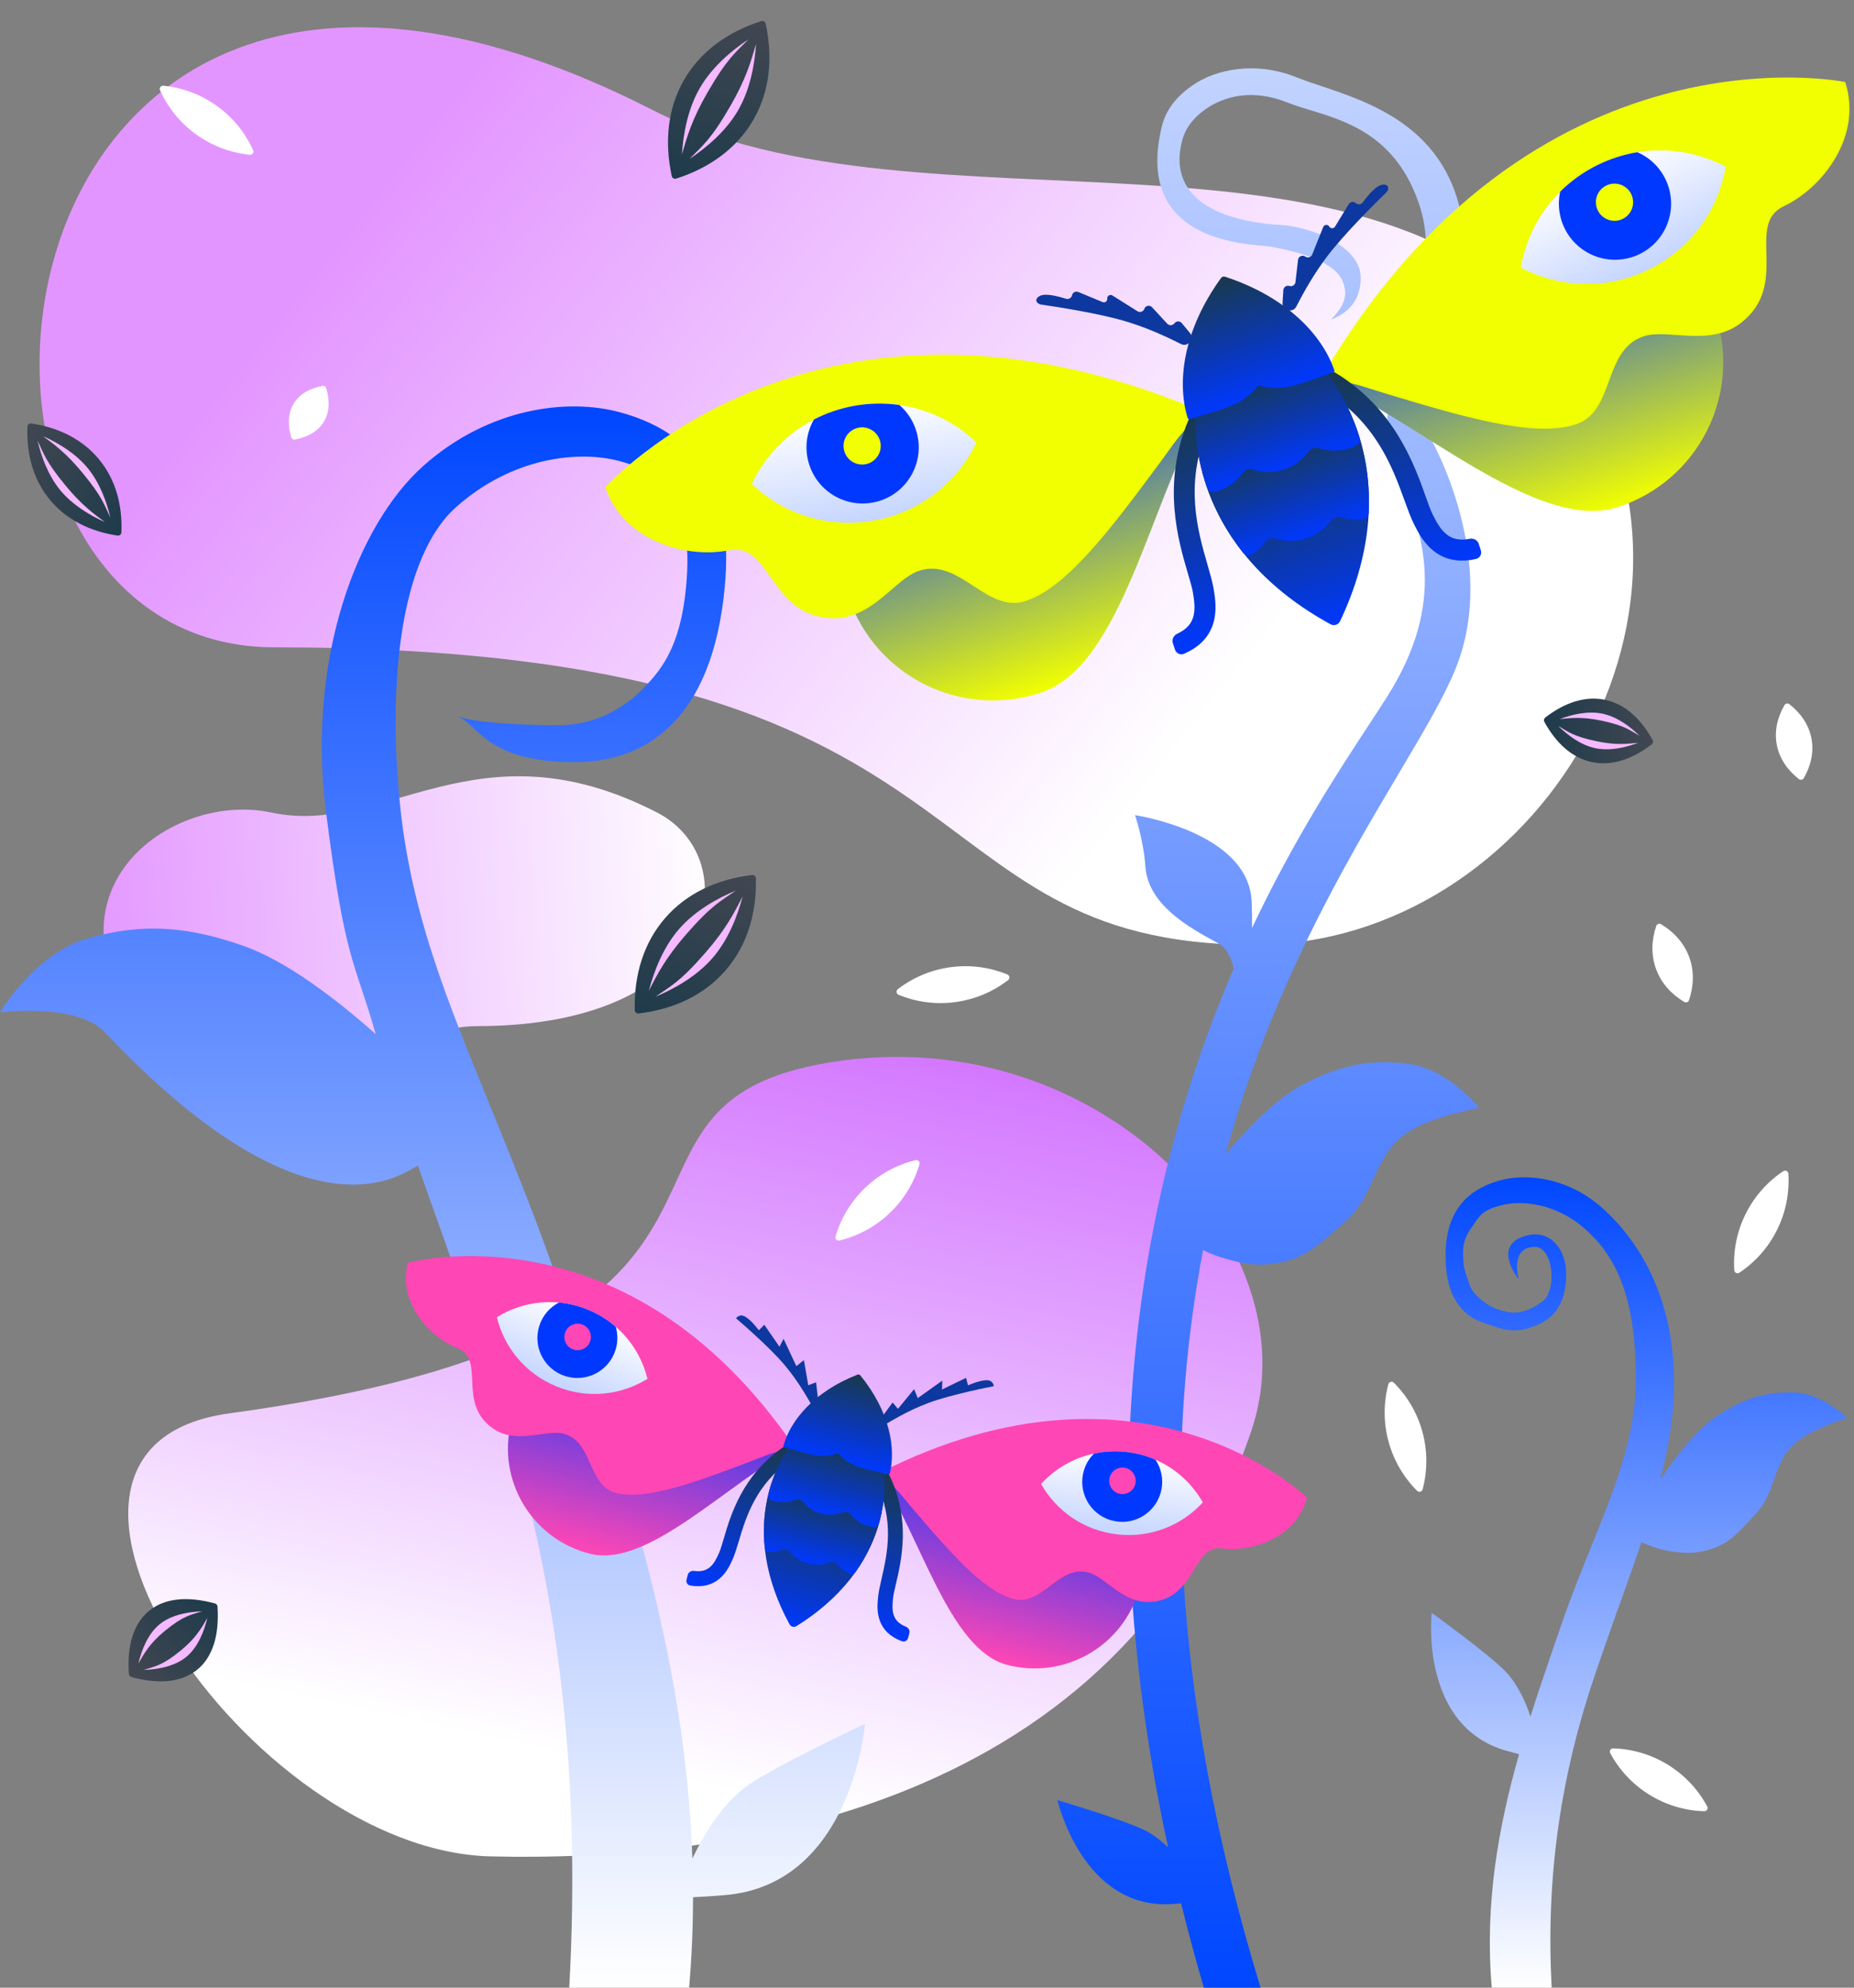 <svg width="263" height="282" viewBox="0 0 263 282" fill="none" xmlns="http://www.w3.org/2000/svg">
<rect x="0" y="0" width="263" height="282" fill="#808080" stroke="none"/>
<path d="M222 49.562C248.001 86.052 217.61 134.04 178 134.04C127 134.04 143.356 91.84 38.958 91.84C-16.5 91.84 -5.5 -34.415 92.5 15.571C130.81 35.112 196 13.072 222 49.562Z" fill="url(#paint0_linear)"/>
<path d="M23.467 149.958C2.652 128.054 23.466 112.046 38.5 115.276C54.633 118.743 67.652 102.133 93.214 115.276C105.975 121.837 102.428 145.577 67.652 145.577C50.855 145.577 44.281 171.863 23.467 149.958Z" fill="url(#paint1_linear)"/>
<path d="M177.5 203.021C186.677 176.104 154.5 143.537 116 151.035C80.91 157.869 116.745 189.025 32.499 200.522C-3.331 205.412 35.364 262.524 69.571 263.367C102.819 264.186 159.088 257.025 177.5 203.021Z" fill="url(#paint2_linear)"/>
<path d="M60.049 66.102C69.37 57.787 80.623 56.476 87.983 58.5C92.856 59.84 97.045 62.229 99.769 66.417C102.472 70.573 103.48 76.118 102.812 83.255C101.933 92.647 99.183 98.946 95.178 102.892C91.144 106.867 86.171 108.131 81.555 108.131C72.363 108.131 69.37 105.345 67.226 103.35C66.401 102.582 65.701 101.931 64.823 101.602C67.696 102.678 75.574 102.892 79.323 102.892C83.823 102.892 87.977 100.891 90.823 98.086C93.698 95.253 96.51 91.942 97.323 83.255C97.93 76.768 97.043 73.332 95.178 70.464C93.333 67.627 92.11 66.577 87.983 65.442C82.204 63.853 72.708 64.802 64.689 71.955C56.725 79.06 55 97 56.736 114.125C58.472 131.25 64.692 144.843 71.048 160.626C73.633 167.045 76.31 173.692 78.736 180.722L78.737 180.725L78.739 180.731C79.734 183.612 80.737 186.519 81.738 189.454C89.429 212.003 97.287 236.484 98.219 263.665C99.501 261.023 101.89 256.495 105.744 253.542C109.127 250.951 122.703 244.568 122.703 244.568C122.703 244.568 120.928 267.366 102.812 268.867C101.068 269.011 99.578 269.108 98.311 269.164C98.306 273.377 98.129 277.655 97.753 282H80.753C82.46 250.892 79.125 222.683 69.751 195.199C68.752 192.268 67.743 189.349 66.739 186.443L66.738 186.44C65.421 182.629 64.064 178.828 62.713 175.041L62.713 175.039C61.557 171.801 60.405 168.572 59.284 165.356C58.481 165.849 57.679 166.289 56.915 166.631C52.87 168.438 39.752 172.815 14.915 146.483C10.838 142.16 0 143.639 0 143.639C0 143.639 4.872 135.336 12.339 133.163C20.245 130.862 26.681 131.455 34.458 134.165C40.723 136.349 47.868 141.888 53.296 146.717C50.355 136.314 48.975 136.759 46.238 115.129C43.5 93.5 50.674 74.465 60.049 66.102Z" fill="url(#paint3_linear)"/>
<path d="M169.171 12.102C172.381 9.878 178.037 8.587 183.946 10.979C189.889 13.384 202.36 15.43 206.487 27.481C208.634 33.752 207.065 40.1 205.392 46.873C204.19 51.734 202.935 56.814 202.961 62.241C202.961 62.241 212.768 79.309 206.487 94.857C204.851 98.907 201.924 103.836 198.383 109.8C190.814 122.548 180.437 140.026 173.848 163.762C177.015 160.002 181.163 155.739 185.089 153.722C190.143 151.126 194.506 150.126 200.195 151.007C205.569 151.839 209.826 157.176 209.826 157.176C209.826 157.176 203.318 158.306 199.876 160.517C197.095 162.302 195.981 164.723 194.839 167.206C193.83 169.397 192.8 171.637 190.581 173.532C190.131 173.916 189.707 174.289 189.298 174.648C186.716 176.915 184.768 178.624 181.056 179.21C178.024 179.688 176.163 179.263 173.183 178.373C172.389 178.136 171.522 177.77 170.666 177.352C165.458 204.543 165.679 238.848 178.819 282H170.77C169.585 277.94 168.512 273.951 167.544 270.033C167.154 270.064 166.742 270.095 166.308 270.125C153.594 271.002 150 255.388 150 255.388C150 255.388 160.074 258.375 162.687 259.814C163.816 260.435 164.822 261.235 165.7 262.081C153.61 206.227 163.023 165.246 175.002 137.43C174.675 135.96 174.079 134.52 172.798 133.819C172.674 133.751 172.546 133.681 172.416 133.61C168.752 131.613 162.842 128.391 162.474 122.894C162.229 119.231 161.008 115.647 161.008 115.647C161.008 115.647 177.196 118.034 177.552 127.949C177.6 129.295 177.618 130.524 177.614 131.644C183.57 119.033 189.811 109.507 194.161 102.867C195.132 101.385 196.009 100.046 196.768 98.85C205.348 85.31 201.704 75.776 198.884 68.398C197.613 65.074 196.509 62.187 196.768 59.568C197.298 54.188 198.673 49.858 199.916 45.945C201.803 40.008 203.384 35.029 201.248 28.79C197.276 17.193 187.746 16.615 182.697 14.572C177.614 12.514 173.596 13.702 171.075 15.448C169.274 16.695 168.114 18.256 167.704 19.929C167.289 21.619 164.822 30.443 180.874 31.878C185.312 31.878 192.631 34.647 193 39C193.157 40.849 192.571 44 188.822 45.314C191.152 43 191.043 41.383 190.5 40C189.356 37.087 184.313 35.743 180.288 35.001C180.055 34.958 179.67 34.923 179.17 34.877C174.699 34.472 161.061 33.235 164.822 17.901C165.427 15.432 167.045 13.574 169.171 12.102Z" fill="url(#paint4_linear)"/>
<path d="M252.963 166.16C253.266 165.957 253.666 166.155 253.689 166.519C253.857 169.191 253.354 171.921 252.094 174.468C250.834 177.015 248.968 179.071 246.743 180.56C246.44 180.762 246.04 180.565 246.017 180.201C245.849 177.529 246.352 174.799 247.612 172.252C248.872 169.705 250.738 167.648 252.963 166.16Z" fill="white"/>
<path d="M234.945 131.369C235.04 131.084 235.372 130.962 235.629 131.117C237.493 132.241 238.897 133.812 239.618 135.769C240.339 137.726 240.288 139.832 239.598 141.895C239.503 142.18 239.171 142.303 238.914 142.147C237.051 141.023 235.646 139.453 234.926 137.495C234.205 135.538 234.256 133.432 234.945 131.369Z" fill="white"/>
<path d="M234.43 104.991C234.543 105.2 234.489 105.46 234.301 105.605C231.522 107.749 228.605 108.701 225.825 108.118C223.047 107.535 220.759 105.49 219.077 102.411C218.963 102.202 219.018 101.942 219.206 101.797C221.985 99.653 224.902 98.701 227.681 99.284C230.46 99.867 232.747 101.912 234.43 104.991Z" fill="url(#paint5_linear)"/>
<path d="M232.589 104.401C231.181 103.595 230.528 102.947 227.128 102.233C224.484 101.678 222.871 101.851 221.257 102.023C222.973 101.361 225.256 100.818 227.334 101.255C229.413 101.691 231.284 103.105 232.589 104.401Z" fill="#F4B9FF"/>
<path d="M221.052 103C222.46 103.807 223.113 104.455 226.513 105.168C229.157 105.723 230.771 105.551 232.385 105.378C230.668 106.04 228.386 106.583 226.307 106.147C224.229 105.71 222.358 104.296 221.052 103Z" fill="#F4B9FF"/>
<path d="M106.689 124.138C106.974 124.104 107.225 124.322 107.232 124.609C107.343 129.629 105.96 134.177 102.92 137.68C99.88 141.181 95.57 143.19 90.584 143.786C90.299 143.82 90.048 143.602 90.041 143.315C89.93 138.295 91.313 133.747 94.353 130.245C97.393 126.743 101.703 124.734 106.689 124.138Z" fill="url(#paint6_linear)"/>
<path d="M104.397 126.342C102.275 127.828 100.977 128.365 97.271 132.635C94.388 135.955 93.215 138.264 92.042 140.573C92.741 137.852 94.056 134.421 96.322 131.811C98.588 129.201 101.801 127.416 104.397 126.342Z" fill="#F4B9FF"/>
<path d="M92.99 141.397C95.112 139.911 96.41 139.374 100.117 135.105C103 131.785 104.172 129.475 105.345 127.166C104.647 129.887 103.332 133.319 101.066 135.929C98.8 138.539 95.587 140.323 92.99 141.397Z" fill="#F4B9FF"/>
<path d="M107.992 2.99C108.265 2.903 108.554 3.069 108.615 3.35C109.678 8.257 109.185 12.985 106.866 17.001C104.547 21.017 100.697 23.808 95.916 25.34C95.642 25.428 95.354 25.262 95.293 24.981C94.23 20.074 94.723 15.346 97.042 11.33C99.361 7.314 103.21 4.523 107.992 2.99Z" fill="url(#paint7_linear)"/>
<path d="M106.161 5.59C104.36 7.452 103.188 8.226 100.361 13.122C98.162 16.929 97.449 19.419 96.737 21.909C96.905 19.105 97.544 15.486 99.273 12.493C101.001 9.5 103.816 7.138 106.161 5.59Z" fill="#F4B9FF"/>
<path d="M97.824 22.538C99.625 20.676 100.797 19.902 103.625 15.007C105.824 11.199 106.536 8.709 107.249 6.219C107.08 9.023 106.441 12.642 104.712 15.635C102.984 18.628 100.169 20.991 97.824 22.538Z" fill="#F4B9FF"/>
<path d="M3.891 60.533C3.902 60.246 4.159 60.034 4.443 60.076C8.353 60.66 11.704 62.336 14.035 65.154C16.366 67.972 17.382 71.577 17.221 75.526C17.21 75.812 16.953 76.025 16.669 75.983C12.759 75.399 9.408 73.723 7.077 70.905C4.746 68.087 3.73 64.482 3.891 60.533Z" fill="url(#paint8_linear)"/>
<path d="M5.327 62.512C6.216 64.372 6.468 65.461 9.335 68.928C11.566 71.625 13.225 72.847 14.885 74.07C12.84 73.166 10.318 71.685 8.564 69.565C6.811 67.445 5.831 64.69 5.327 62.512Z" fill="#F4B9FF"/>
<path d="M15.656 73.433C14.767 71.574 14.515 70.485 11.647 67.017C9.417 64.321 7.757 63.098 6.097 61.876C8.142 62.78 10.665 64.261 12.418 66.381C14.171 68.5 15.152 71.255 15.656 73.433Z" fill="#F4B9FF"/>
<path d="M18.637 237.926C18.437 237.872 18.294 237.697 18.279 237.49C18.007 233.515 18.913 230.36 21.145 228.532C23.378 226.703 26.65 226.435 30.494 227.484C30.694 227.538 30.838 227.713 30.852 227.92C31.124 231.895 30.218 235.05 27.986 236.878C25.753 238.707 22.481 238.975 18.637 237.926Z" fill="url(#paint9_linear)"/>
<path d="M20.396 236.915C21.977 236.392 22.957 236.362 25.662 234.146C27.766 232.423 28.589 230.976 29.412 229.529C28.968 231.438 28.073 233.716 26.419 235.071C24.766 236.426 22.356 236.855 20.396 236.915Z" fill="#F4B9FF"/>
<path d="M28.655 228.605C27.074 229.128 26.094 229.158 23.389 231.374C21.285 233.097 20.462 234.544 19.638 235.991C20.083 234.082 20.978 231.804 22.631 230.449C24.285 229.094 26.695 228.665 28.655 228.605Z" fill="#F4B9FF"/>
<path d="M253.136 100.037C253.279 99.789 253.605 99.725 253.83 99.902C255.474 101.191 256.589 102.833 256.96 104.739C257.332 106.646 256.916 108.585 255.877 110.398C255.735 110.646 255.408 110.709 255.183 110.533C253.539 109.243 252.424 107.602 252.053 105.695C251.681 103.789 252.097 101.849 253.136 100.037Z" fill="white"/>
<path d="M22.706 12.82C22.555 12.488 22.816 12.126 23.178 12.162C25.843 12.432 28.456 13.372 30.764 15.029C33.073 16.686 34.799 18.861 35.906 21.299C36.056 21.63 35.796 21.993 35.433 21.956C32.769 21.687 30.156 20.747 27.847 19.089C25.539 17.432 23.813 15.257 22.706 12.82Z" fill="white"/>
<path d="M58.324 242.713C58.512 242.401 58.958 242.409 59.134 242.729C60.423 245.075 61.131 247.76 61.075 250.601C61.02 253.441 60.208 256.096 58.828 258.39C58.64 258.702 58.194 258.693 58.018 258.374C56.729 256.028 56.021 253.343 56.076 250.502C56.132 247.661 56.944 245.007 58.324 242.713Z" fill="white"/>
<path d="M142.896 138.25C143.234 138.388 143.293 138.831 143.004 139.053C140.881 140.684 138.335 141.792 135.518 142.17C132.701 142.548 129.953 142.15 127.475 141.136C127.138 140.998 127.078 140.555 127.367 140.333C129.49 138.702 132.037 137.594 134.854 137.216C137.67 136.838 140.418 137.236 142.896 138.25Z" fill="white"/>
<path d="M196.945 196.382C197.038 196.03 197.469 195.914 197.727 196.171C199.62 198.064 201.05 200.445 201.79 203.188C202.531 205.931 202.492 208.707 201.808 211.295C201.715 211.647 201.284 211.763 201.027 211.506C199.133 209.613 197.703 207.233 196.963 204.489C196.223 201.746 196.261 198.97 196.945 196.382Z" fill="white"/>
<path d="M129.875 164.595C130.229 164.508 130.537 164.831 130.434 165.181C129.675 167.748 128.266 170.141 126.209 172.101C124.152 174.061 121.694 175.354 119.093 175.989C118.739 176.075 118.431 175.752 118.534 175.403C119.293 172.836 120.702 170.443 122.759 168.482C124.816 166.522 127.274 165.23 129.875 164.595Z" fill="white"/>
<path d="M45.739 54.746C45.976 54.7 46.208 54.841 46.277 55.072C46.813 56.868 46.738 58.525 45.933 59.85C45.129 61.175 43.695 62.007 41.853 62.361C41.617 62.406 41.385 62.266 41.316 62.035C40.779 60.238 40.855 58.582 41.659 57.257C42.463 55.931 43.897 55.1 45.739 54.746Z" fill="white"/>
<path d="M242.176 256.276C242.349 256.596 242.115 256.976 241.75 256.964C239.074 256.88 236.402 256.123 233.984 254.63C231.566 253.137 229.694 251.087 228.421 248.732C228.247 248.411 228.482 248.032 228.846 248.043C231.523 248.127 234.194 248.884 236.612 250.378C239.03 251.871 240.903 253.921 242.176 256.276Z" fill="white"/>
<path d="M227.275 171.367C222.457 167.087 216.639 166.412 212.834 167.454C210.315 168.143 208.15 169.373 206.742 171.529C205.344 173.668 204.823 176.522 205.168 180.196C205.554 184.302 207.712 186.708 210.089 187.537C210.337 187.623 210.578 187.71 210.815 187.795C212.855 188.526 214.56 189.137 216.833 188.43C219.035 187.744 220.49 186.811 221.443 184.74C222.137 183.232 222.429 180.689 221.905 178.745C221.184 176.071 219.12 174.729 216.833 175.229C211.3 176.44 215.45 181.512 215.45 181.512C215.45 181.512 214.066 176.901 217.755 176.901C220.333 176.901 220.984 183.184 218.677 184.74C216.113 186.471 214.611 186.544 212.222 185.663C210.426 185 208.81 183.335 208.533 182.435C208.455 182.178 208.356 181.913 208.252 181.634C207.992 180.933 207.7 180.148 207.611 179.207C207.332 176.238 207.976 175.293 208.8 174.082C208.902 173.931 209.008 173.776 209.115 173.612C210.069 172.152 210.701 171.611 212.834 171.027C215.822 170.209 220.731 170.697 224.876 174.379C228.993 178.037 232.171 183.679 232.045 196.103C231.964 203.985 228.966 211.4 225.68 219.524C224.344 222.828 222.96 226.25 221.705 229.868L221.703 229.876C221.189 231.358 220.671 232.853 220.154 234.363C219.132 237.346 218.092 240.395 217.103 243.517C216.463 241.593 215.441 239.221 213.754 237.333C211.734 235.074 203.091 228.803 203.091 228.803C203.091 228.803 201.282 244.921 213.754 248.402C214.377 248.576 214.955 248.732 215.489 248.871C212.589 259.07 210.577 270.041 211.617 282H220.117C219.234 265.987 221.504 251.467 226.35 237.32C226.866 235.813 227.387 234.313 227.905 232.818L227.908 232.812C228.589 230.849 229.29 228.893 229.989 226.943C230.967 224.214 231.94 221.499 232.845 218.803C233.978 219.29 235.343 219.796 236.483 219.988C238.74 220.367 240.141 220.508 242.342 219.883C245.037 219.118 246.354 217.693 248.1 215.803C248.376 215.504 248.664 215.193 248.969 214.872C250.473 213.287 251.077 211.557 251.669 209.866C252.339 207.949 252.993 206.081 254.918 204.524C257.302 202.598 262.019 201.181 262.019 201.181C262.019 201.181 258.514 197.671 254.497 197.552C250.244 197.426 247.098 198.552 243.553 200.907C240.597 202.871 237.631 206.749 235.517 209.921C236.672 205.407 237.427 200.966 237.472 196.62C237.603 183.71 232.121 175.671 227.275 171.367Z" fill="url(#paint10_linear)"/>
<path d="M120.366 84.7C124.192 95.998 136.456 102.057 147.757 98.231C159.059 94.406 163.087 71.568 170.586 58.403C149.285 56.315 145.202 53.49 133.901 57.316C122.599 61.141 116.539 73.401 120.366 84.7Z" fill="url(#paint11_linear)"/>
<path d="M170.584 58.403C169.133 60.002 168.144 60.728 166.559 62.865L164.544 65.644C157.922 74.578 151.504 83.237 145.572 85.245C139.939 87.151 136.177 79.017 130.321 80.999C126.901 82.157 123.799 87.854 118.078 87.709C109.179 87.483 109.373 76.863 103.406 78.069C97.439 79.274 88.466 76.825 85.866 69.146C85.866 69.146 116.019 35.252 170.584 58.403Z" fill="#F1FF00"/>
<path d="M138.502 62.77C135.833 68.362 130.641 72.617 124.072 73.831C117.502 75.045 111.131 72.925 106.639 68.656C109.308 63.065 114.5 58.809 121.069 57.596C127.639 56.382 134.043 58.496 138.502 62.77Z" fill="url(#paint12_linear)"/>
<path d="M124.476 71.147C120.237 72.31 115.857 69.815 114.691 65.575C114.108 63.45 114.442 61.291 115.454 59.518C117.174 58.625 119.057 57.968 121.069 57.596C123.282 57.187 125.477 57.156 127.585 57.458C128.733 58.453 129.608 59.787 130.041 61.361C131.206 65.602 128.714 69.983 124.476 71.147Z" fill="#0038FF"/>
<path d="M122.999 65.813C121.593 66.198 120.141 65.371 119.754 63.965C119.368 62.559 120.194 61.106 121.6 60.72C123.005 60.334 124.458 61.161 124.844 62.568C125.23 63.974 124.404 65.427 122.999 65.813Z" fill="#F1FF00"/>
<path d="M243.39 44.72C247.077 56.065 240.867 68.25 229.519 71.936C218.171 75.621 201.289 59.718 187.405 53.644C203.235 39.242 204.82 34.538 216.167 30.852C227.515 27.167 239.703 33.375 243.39 44.72Z" fill="url(#paint13_linear)"/>
<path d="M187.406 53.644C189.526 54.058 190.753 54.049 193.301 54.816L196.578 55.84C207.228 59.045 217.55 62.153 223.507 60.218C229.163 58.381 227.316 49.611 233.196 47.702C236.629 46.587 242.522 49.301 247.022 45.766C254.022 40.267 247.518 31.869 253.022 29.27C258.527 26.672 264.257 19.346 261.751 11.636C261.751 11.636 217.313 2.479 187.406 53.644Z" fill="#F1FF00"/>
<path d="M215.74 37.973C221.223 40.861 227.93 41.171 233.923 38.219C239.915 35.267 243.756 29.761 244.805 23.655C239.323 20.767 232.616 20.457 226.623 23.409C220.63 26.361 216.759 31.882 215.74 37.973Z" fill="url(#paint14_linear)"/>
<path d="M231.992 36.309C236.087 34.709 238.107 30.092 236.506 25.996C235.703 23.944 234.144 22.412 232.273 21.596C230.36 21.907 228.458 22.505 226.622 23.41C224.603 24.404 222.825 25.691 221.315 27.192C220.99 28.675 221.086 30.268 221.68 31.789C223.282 35.885 227.899 37.908 231.992 36.309Z" fill="#0038FF"/>
<path d="M229.988 31.15C231.345 30.62 232.015 29.089 231.484 27.73C230.953 26.372 229.422 25.701 228.065 26.231C226.707 26.762 226.037 28.293 226.568 29.651C227.099 31.009 228.63 31.681 229.988 31.15Z" fill="#F1FF00"/>
<path d="M188.149 36.531C186.454 38.802 185.134 41.071 183.889 43.492C183.385 44.471 181.867 44.076 181.935 42.977L182.048 41.163C182.074 40.732 182.499 40.441 182.91 40.571C183.308 40.697 183.722 40.429 183.77 40.015L184.136 36.862C184.193 36.37 184.756 36.118 185.16 36.403C185.505 36.646 185.986 36.503 186.142 36.112L187.705 32.207C187.853 31.838 188.36 31.799 188.562 32.141C188.746 32.453 189.195 32.456 189.384 32.148L191.331 28.959C191.542 28.612 192.018 28.544 192.319 28.817C192.615 29.087 193.086 29.027 193.322 28.703C193.803 28.041 194.614 27.024 195.401 26.495C195.86 26.186 196.251 26.152 196.555 26.224C197.046 26.34 197.014 26.951 196.652 27.302C195.002 28.907 190.532 33.34 188.149 36.531Z" fill="#0D38A0"/>
<path d="M159.985 45.679C162.691 46.52 165.093 47.579 167.524 48.807C168.507 49.303 169.502 48.091 168.801 47.242L167.644 45.842C167.37 45.509 166.855 45.522 166.598 45.87C166.351 46.205 165.858 46.231 165.576 45.925L163.425 43.589C163.09 43.225 162.488 43.352 162.328 43.82C162.191 44.218 161.719 44.385 161.362 44.161L157.801 41.92C157.465 41.708 157.032 41.975 157.07 42.37C157.104 42.73 156.743 42.997 156.409 42.858L152.959 41.422C152.583 41.266 152.159 41.49 152.076 41.888C151.995 42.28 151.579 42.508 151.198 42.384C150.42 42.132 149.166 41.786 148.217 41.82C147.664 41.84 147.328 42.041 147.124 42.278C146.795 42.66 147.18 43.136 147.679 43.208C149.958 43.536 156.181 44.497 159.985 45.679Z" fill="#0D38A0"/>
<path fill-rule="evenodd" clip-rule="evenodd" d="M199.224 70.97C197.545 66.34 195.206 59.887 187.918 55.45C187.446 55.163 187.27 54.555 187.539 54.072L188.018 53.213C188.286 52.731 188.897 52.556 189.369 52.842C197.794 57.941 200.6 65.829 202.226 70.402C202.616 71.498 202.937 72.403 203.253 73.034C203.812 74.153 204.408 75.226 205.312 75.894C205.969 76.38 206.924 76.745 208.482 76.439C209.024 76.333 209.587 76.61 209.758 77.135L210.062 78.071C210.233 78.596 209.946 79.166 209.408 79.291C206.951 79.861 205.021 79.389 203.539 78.294C201.989 77.149 201.123 75.448 200.583 74.367C200.118 73.436 199.698 72.276 199.224 70.97Z" fill="url(#paint15_linear)"/>
<path fill-rule="evenodd" clip-rule="evenodd" d="M171.272 80.049C169.907 75.316 168.006 68.721 171.294 60.849C171.507 60.34 171.292 59.744 170.79 59.512L169.898 59.098C169.397 58.866 168.8 59.083 168.586 59.592C164.768 68.667 167.136 76.697 168.509 81.353C168.838 82.468 169.11 83.389 169.226 84.085C169.432 85.319 169.581 86.537 169.242 87.609C168.995 88.388 168.438 89.245 166.997 89.912C166.496 90.144 166.204 90.7 166.375 91.225L166.679 92.161C166.849 92.686 167.417 92.978 167.925 92.763C170.248 91.781 171.532 90.265 172.087 88.508C172.668 86.671 172.368 84.786 172.17 83.594C171.999 82.569 171.657 81.383 171.272 80.049Z" fill="url(#paint16_linear)"/>
<path d="M173.605 41.97C173.845 41.465 174.457 41.267 174.947 41.534C183.619 46.259 189.915 53.023 192.681 61.534C195.447 70.044 194.33 79.215 190.094 88.132C189.854 88.636 189.243 88.835 188.752 88.568C180.081 83.842 173.785 77.079 171.019 68.567C168.253 60.057 169.369 50.887 173.605 41.97Z" fill="url(#paint17_linear)"/>
<path d="M192.172 60.093C192.018 59.688 191.611 59.432 191.184 59.508C190.862 59.565 190.541 59.645 190.221 59.749C188.735 60.232 187.515 61.155 186.66 62.328C186.347 62.757 185.779 62.941 185.274 62.778C183.892 62.332 182.363 62.301 180.876 62.784C179.39 63.267 178.171 64.19 177.315 65.362C177.002 65.791 176.435 65.975 175.929 65.812C174.548 65.367 173.018 65.336 171.532 65.819C171.379 65.869 171.228 65.923 171.08 65.982C170.656 66.152 170.45 66.619 170.569 67.06C170.705 67.565 170.854 68.067 171.017 68.567C172.191 72.181 174.002 75.48 176.361 78.442C176.647 78.8 177.148 78.913 177.537 78.67C178.318 78.181 178.983 77.553 179.511 76.831C179.824 76.401 180.391 76.217 180.896 76.38C182.278 76.826 183.807 76.857 185.293 76.374C186.78 75.891 187.999 74.968 188.855 73.796C189.168 73.367 189.735 73.182 190.241 73.346C191.24 73.668 192.316 73.773 193.397 73.624C193.829 73.565 194.137 73.192 194.158 72.757C194.337 68.943 193.865 65.178 192.68 61.534C192.522 61.048 192.353 60.568 192.172 60.093Z" fill="url(#paint18_linear)"/>
<path d="M186.697 50.881C186.41 50.542 185.926 50.438 185.546 50.668C184.728 51.164 184.032 51.811 183.486 52.56C183.173 52.989 182.606 53.173 182.1 53.01C180.719 52.564 179.189 52.534 177.703 53.017C176.216 53.499 174.997 54.423 174.141 55.595C173.828 56.024 173.261 56.208 172.756 56.045C172.019 55.807 171.24 55.688 170.448 55.701C169.981 55.709 169.619 56.089 169.586 56.555C169.299 60.639 169.752 64.673 171.018 68.568C171.085 68.775 171.154 68.981 171.226 69.186C171.379 69.625 171.825 69.896 172.276 69.784C172.442 69.743 172.609 69.695 172.775 69.641C174.261 69.159 175.481 68.236 176.337 67.063C176.65 66.634 177.217 66.45 177.722 66.613C179.104 67.059 180.634 67.089 182.12 66.607C183.606 66.124 184.826 65.201 185.681 64.028C185.994 63.599 186.561 63.415 187.067 63.578C188.448 64.024 189.978 64.055 191.464 63.572C191.796 63.464 192.115 63.334 192.419 63.184C192.816 62.99 192.989 62.53 192.861 62.107C192.803 61.916 192.743 61.725 192.681 61.534C191.402 57.6 189.37 54.04 186.697 50.881Z" fill="url(#paint19_linear)"/>
<path d="M189.286 52.543C187.585 47.584 182.589 42.141 173.77 39.256C173.567 39.19 173.341 39.263 173.216 39.436C167.777 46.951 166.936 54.291 168.476 59.301C168.512 59.419 168.639 59.483 168.756 59.445C172.761 58.166 176.176 57.655 178.24 54.959C178.378 54.779 178.615 54.702 178.832 54.767C182.088 55.735 185.151 54.142 189.143 52.824C189.26 52.785 189.326 52.66 189.286 52.543Z" fill="url(#paint20_linear)"/>
<path d="M72.518 201.778C70.454 210.022 75.466 218.378 83.713 220.441C91.961 222.504 103.181 210.371 112.752 205.372C100.793 195.912 99.436 192.647 91.189 190.584C82.941 188.522 74.582 193.533 72.518 201.778Z" fill="url(#paint21_linear)"/>
<path d="M112.751 205.37C111.265 205.769 110.392 205.822 108.619 206.493L106.339 207.381C98.926 210.183 91.741 212.898 87.412 211.816C83.301 210.788 84.184 204.464 79.91 203.395C77.415 202.771 73.359 204.99 69.987 202.698C64.741 199.134 68.953 192.845 64.912 191.268C60.872 189.691 56.44 184.766 57.842 179.163C57.842 179.163 88.982 170.472 112.751 205.37Z" fill="#FF46B5"/>
<path d="M91.842 195.624C88.087 197.946 83.335 198.496 78.93 196.691C74.525 194.887 71.525 191.162 70.479 186.873C74.234 184.551 78.987 184.002 83.391 185.806C87.796 187.61 90.819 191.345 91.842 195.624Z" fill="url(#paint22_linear)"/>
<path d="M80.207 195.238C77.218 194.302 75.555 191.12 76.493 188.129C76.962 186.632 77.995 185.466 79.285 184.794C80.66 184.921 82.042 185.253 83.391 185.806C84.875 186.414 86.203 187.241 87.349 188.234C87.653 189.273 87.663 190.409 87.315 191.519C86.378 194.51 83.196 196.175 80.207 195.238Z" fill="#0038FF"/>
<path d="M81.379 191.473C80.388 191.163 79.836 190.107 80.147 189.116C80.458 188.124 81.513 187.572 82.504 187.882C83.495 188.193 84.047 189.248 83.736 190.24C83.425 191.231 82.37 191.783 81.379 191.473Z" fill="#FF46B5"/>
<path d="M161.655 225.23C159.489 233.449 151.069 238.358 142.848 236.194C134.627 234.03 130.643 217.994 124.666 209.004C139.706 206.473 142.469 204.265 150.69 206.429C158.911 208.593 163.82 217.011 161.655 225.23Z" fill="url(#paint23_linear)"/>
<path d="M124.667 209.004C125.777 210.069 126.516 210.537 127.747 211.978L129.316 213.855C134.461 219.88 139.448 225.72 143.764 226.856C147.861 227.934 150.136 221.967 154.396 223.089C156.884 223.744 159.368 227.641 163.428 227.257C169.743 226.66 169.083 219.12 173.384 219.684C177.685 220.248 183.943 218.066 185.414 212.48C185.414 212.48 162.318 189.868 124.667 209.004Z" fill="#FF46B5"/>
<path d="M147.686 210.532C149.858 214.376 153.757 217.146 158.487 217.686C163.216 218.227 167.641 216.407 170.624 213.153C168.453 209.309 164.553 206.539 159.824 205.999C155.094 205.458 150.646 207.275 147.686 210.532Z" fill="url(#paint24_linear)"/>
<path d="M158.068 215.798C161.139 216.417 164.13 214.429 164.75 211.358C165.06 209.819 164.717 208.3 163.91 207.089C162.643 206.539 161.273 206.164 159.825 205.999C158.231 205.817 156.669 205.902 155.186 206.221C154.419 206.984 153.862 207.975 153.632 209.116C153.012 212.187 154.998 215.179 158.068 215.798Z" fill="#0038FF"/>
<path d="M158.855 211.934C159.873 212.139 160.865 211.48 161.07 210.461C161.276 209.443 160.617 208.451 159.599 208.245C158.581 208.04 157.589 208.699 157.384 209.718C157.178 210.736 157.837 211.729 158.855 211.934Z" fill="#FF46B5"/>
<path d="M131.709 199.035C128.658 200.176 126.192 201.69 123.311 203.481L126.625 198.971L127.378 199.878L129.673 197.082L130.189 198.351L133.676 195.87L133.627 197.132L137.038 195.48L137.323 196.547C137.323 196.547 138.869 195.837 139.925 195.815C140.922 195.794 140.977 196.659 140.977 196.659C140.977 196.659 135.009 197.8 131.709 199.035Z" fill="#0D38A0"/>
<path d="M111.305 193.663C113.398 196.158 114.798 198.69 116.422 201.667L115.761 196.111L114.659 196.529L114.039 192.966L112.965 193.816L111.152 189.94L110.573 191.062L108.419 187.945L107.645 188.733C107.645 188.733 106.649 187.354 105.741 186.815C104.883 186.306 104.409 187.031 104.409 187.031C104.409 187.031 109.041 190.963 111.305 193.663Z" fill="#0D38A0"/>
<path fill-rule="evenodd" clip-rule="evenodd" d="M125.066 223.939C125.846 220.517 126.932 215.75 124.276 210.282C124.104 209.928 124.233 209.496 124.58 209.311L125.199 208.98C125.546 208.795 125.979 208.926 126.152 209.279C129.234 215.581 127.873 221.388 127.084 224.756C126.895 225.562 126.739 226.228 126.684 226.728C126.588 227.614 126.531 228.487 126.815 229.236C127.022 229.78 127.453 230.367 128.505 230.784C128.871 230.929 129.101 231.312 129.001 231.693L128.822 232.37C128.722 232.751 128.33 232.982 127.96 232.849C126.268 232.244 125.293 231.218 124.828 229.99C124.34 228.707 124.477 227.354 124.571 226.498C124.651 225.762 124.846 224.904 125.066 223.939Z" fill="url(#paint25_linear)"/>
<path fill-rule="evenodd" clip-rule="evenodd" d="M104.815 218.608C105.823 215.246 107.227 210.562 112.232 207.112C112.556 206.888 112.657 206.449 112.446 206.117L112.071 205.525C111.86 205.192 111.419 205.093 111.094 205.315C105.307 209.282 103.629 215.006 102.657 218.325C102.424 219.12 102.231 219.777 102.033 220.238C101.68 221.057 101.3 221.844 100.683 222.356C100.235 222.728 99.57 223.027 98.45 222.872C98.06 222.818 97.671 223.038 97.57 223.418L97.392 224.096C97.292 224.477 97.519 224.87 97.907 224.938C99.677 225.244 101.031 224.83 102.041 223.992C103.098 223.115 103.645 221.869 103.986 221.079C104.279 220.398 104.531 219.556 104.815 218.608Z" fill="url(#paint26_linear)"/>
<path d="M120.897 196.689C121.235 196.479 121.678 196.596 121.869 196.945C125.243 203.118 126.407 209.597 124.783 215.763C123.159 221.929 118.953 226.994 112.976 230.705C112.638 230.914 112.195 230.798 112.004 230.449C108.63 224.276 107.465 217.796 109.09 211.63C110.714 205.465 114.919 200.4 120.897 196.689Z" fill="url(#paint27_linear)"/>
<path d="M125.035 214.704C125.098 214.402 124.953 214.092 124.668 213.973C124.453 213.883 124.23 213.807 123.998 213.746C122.922 213.463 121.835 213.546 120.87 213.919C120.517 214.055 120.106 213.947 119.866 213.654C119.21 212.855 118.305 212.247 117.228 211.964C116.151 211.68 115.065 211.764 114.1 212.136C113.747 212.273 113.336 212.165 113.096 211.872C112.44 211.073 111.535 210.465 110.458 210.182C110.347 210.152 110.236 210.127 110.125 210.105C109.805 210.044 109.501 210.244 109.403 210.554C109.289 210.909 109.185 211.268 109.089 211.63C108.4 214.248 108.213 216.923 108.484 219.606C108.517 219.931 108.774 220.192 109.101 220.196C109.757 220.204 110.398 220.084 110.993 219.854C111.346 219.718 111.757 219.826 111.997 220.119C112.653 220.918 113.558 221.526 114.634 221.809C115.711 222.093 116.798 222.01 117.763 221.637C118.116 221.5 118.527 221.608 118.767 221.901C119.241 222.479 119.845 222.957 120.551 223.284C120.832 223.415 121.161 223.311 121.341 223.058C122.919 220.841 124.088 218.403 124.784 215.763C124.876 215.411 124.96 215.058 125.035 214.704Z" fill="url(#paint28_linear)"/>
<path d="M125.306 207.074C125.265 206.76 125.015 206.511 124.698 206.502C124.017 206.484 123.35 206.604 122.734 206.842C122.381 206.979 121.97 206.871 121.73 206.578C121.074 205.779 120.169 205.171 119.092 204.887C118.016 204.604 116.929 204.687 115.964 205.06C115.611 205.196 115.2 205.088 114.96 204.796C114.61 204.369 114.19 203.998 113.71 203.7C113.427 203.525 113.064 203.614 112.864 203.88C111.117 206.217 109.833 208.808 109.089 211.63C109.05 211.78 109.012 211.93 108.976 212.081C108.898 212.403 109.061 212.737 109.374 212.844C109.49 212.883 109.608 212.919 109.729 212.951C110.805 213.234 111.892 213.151 112.857 212.778C113.21 212.642 113.621 212.75 113.861 213.042C114.517 213.842 115.422 214.45 116.498 214.733C117.575 215.016 118.662 214.933 119.627 214.56C119.98 214.424 120.391 214.532 120.631 214.825C121.287 215.624 122.192 216.232 123.269 216.515C123.509 216.579 123.75 216.624 123.99 216.651C124.303 216.687 124.584 216.479 124.67 216.176C124.709 216.039 124.747 215.901 124.783 215.763C125.534 212.913 125.689 209.996 125.306 207.074Z" fill="url(#paint29_linear)"/>
<path d="M126.216 209.067C127.109 205.441 126.215 200.254 122.042 195.127C121.946 195.009 121.783 194.966 121.641 195.021C115.484 197.428 112.149 201.502 111.14 205.098C111.116 205.183 111.168 205.269 111.252 205.292C114.146 206.069 116.389 207.079 118.666 206.259C118.818 206.204 118.989 206.249 119.095 206.372C120.672 208.206 123.122 208.432 126.023 209.181C126.108 209.203 126.195 209.152 126.216 209.067Z" fill="url(#paint30_linear)"/>
<defs>
<linearGradient id="paint0_linear" x1="165.889" y1="107.857" x2="57.562" y2="22.025" gradientUnits="userSpaceOnUse">
<stop stop-color="white"/>
<stop offset="1" stop-color="#E395FF"/>
</linearGradient>
<linearGradient id="paint1_linear" x1="102.027" y1="134.308" x2="11.038" y2="139.041" gradientUnits="userSpaceOnUse">
<stop stop-color="white"/>
<stop offset="1" stop-color="#E395FF"/>
</linearGradient>
<linearGradient id="paint2_linear" x1="98.637" y1="253.008" x2="123.987" y2="136.036" gradientUnits="userSpaceOnUse">
<stop stop-color="white"/>
<stop offset="1" stop-color="#CF69FF"/>
</linearGradient>
<linearGradient id="paint3_linear" x1="61.502" y1="282" x2="61.502" y2="58.63" gradientUnits="userSpaceOnUse">
<stop stop-color="white"/>
<stop offset="1" stop-color="#0047FF"/>
</linearGradient>
<linearGradient id="paint4_linear" x1="112.322" y1="-75.904" x2="112.322" y2="282" gradientUnits="userSpaceOnUse">
<stop stop-color="white"/>
<stop offset="1" stop-color="#0047FF"/>
</linearGradient>
<linearGradient id="paint5_linear" x1="234.466" y1="104.08" x2="216.537" y2="103.411" gradientUnits="userSpaceOnUse">
<stop stop-color="#414751"/>
<stop offset="1" stop-color="#19394B"/>
</linearGradient>
<linearGradient id="paint6_linear" x1="105.623" y1="123.59" x2="91.85" y2="149.022" gradientUnits="userSpaceOnUse">
<stop stop-color="#414751"/>
<stop offset="1" stop-color="#19394B"/>
</linearGradient>
<linearGradient id="paint7_linear" x1="106.842" y1="2.655" x2="98.152" y2="30.241" gradientUnits="userSpaceOnUse">
<stop stop-color="#414751"/>
<stop offset="1" stop-color="#19394B"/>
</linearGradient>
<linearGradient id="paint8_linear" x1="3.325" y1="61.19" x2="21.487" y2="75.334" gradientUnits="userSpaceOnUse">
<stop stop-color="#414751"/>
<stop offset="1" stop-color="#19394B"/>
</linearGradient>
<linearGradient id="paint9_linear" x1="19.546" y1="238.691" x2="31.787" y2="225.311" gradientUnits="userSpaceOnUse">
<stop stop-color="#414751"/>
<stop offset="1" stop-color="#19394B"/>
</linearGradient>
<linearGradient id="paint10_linear" x1="232.582" y1="282" x2="232.582" y2="167.022" gradientUnits="userSpaceOnUse">
<stop stop-color="white"/>
<stop offset="1" stop-color="#0047FF"/>
</linearGradient>
<linearGradient id="paint11_linear" x1="139.96" y1="55.265" x2="153.809" y2="96.183" gradientUnits="userSpaceOnUse">
<stop stop-color="#0038FF"/>
<stop offset="1" stop-color="#F1FF00"/>
</linearGradient>
<linearGradient id="paint12_linear" x1="121.069" y1="57.596" x2="124.069" y2="73.832" gradientUnits="userSpaceOnUse">
<stop stop-color="white"/>
<stop offset="1" stop-color="#C5D5FF"/>
</linearGradient>
<linearGradient id="paint13_linear" x1="210.084" y1="32.828" x2="223.428" y2="73.913" gradientUnits="userSpaceOnUse">
<stop stop-color="#0038FF"/>
<stop offset="1" stop-color="#F1FF00"/>
</linearGradient>
<linearGradient id="paint14_linear" x1="226.623" y1="23.409" x2="233.919" y2="38.221" gradientUnits="userSpaceOnUse">
<stop stop-color="white"/>
<stop offset="1" stop-color="#C5D5FF"/>
</linearGradient>
<linearGradient id="paint15_linear" x1="178.747" y1="55.508" x2="188.673" y2="86.069" gradientUnits="userSpaceOnUse">
<stop stop-color="#19394B"/>
<stop offset="1" stop-color="#0038FF"/>
</linearGradient>
<linearGradient id="paint16_linear" x1="178.747" y1="55.508" x2="188.673" y2="86.069" gradientUnits="userSpaceOnUse">
<stop stop-color="#19394B"/>
<stop offset="1" stop-color="#0038FF"/>
</linearGradient>
<linearGradient id="paint17_linear" x1="180.093" y1="65.621" x2="187.886" y2="89.617" gradientUnits="userSpaceOnUse">
<stop stop-color="#19394B"/>
<stop offset="1" stop-color="#0038FF"/>
</linearGradient>
<linearGradient id="paint18_linear" x1="181.089" y1="62.715" x2="185.503" y2="76.306" gradientUnits="userSpaceOnUse">
<stop stop-color="#19394B"/>
<stop offset="1" stop-color="#0038FF"/>
</linearGradient>
<linearGradient id="paint19_linear" x1="177.915" y1="52.947" x2="182.33" y2="66.539" gradientUnits="userSpaceOnUse">
<stop stop-color="#19394B"/>
<stop offset="1" stop-color="#0038FF"/>
</linearGradient>
<linearGradient id="paint20_linear" x1="173.428" y1="39.146" x2="178.975" y2="56.225" gradientUnits="userSpaceOnUse">
<stop stop-color="#19394B"/>
<stop offset="1" stop-color="#0038FF"/>
</linearGradient>
<linearGradient id="paint21_linear" x1="95.61" y1="191.69" x2="88.143" y2="221.548" gradientUnits="userSpaceOnUse">
<stop stop-color="#0038FF"/>
<stop offset="1" stop-color="#FF46B5"/>
</linearGradient>
<linearGradient id="paint22_linear" x1="83.391" y1="185.806" x2="78.932" y2="196.692" gradientUnits="userSpaceOnUse">
<stop stop-color="white"/>
<stop offset="1" stop-color="#C5D5FF"/>
</linearGradient>
<linearGradient id="paint23_linear" x1="146.283" y1="205.269" x2="138.447" y2="235.035" gradientUnits="userSpaceOnUse">
<stop stop-color="#0038FF"/>
<stop offset="1" stop-color="#FF46B5"/>
</linearGradient>
<linearGradient id="paint24_linear" x1="159.824" y1="205.999" x2="158.488" y2="217.687" gradientUnits="userSpaceOnUse">
<stop stop-color="white"/>
<stop offset="1" stop-color="#C5D5FF"/>
</linearGradient>
<linearGradient id="paint25_linear" x1="118.758" y1="206.784" x2="112.93" y2="228.923" gradientUnits="userSpaceOnUse">
<stop stop-color="#19394B"/>
<stop offset="1" stop-color="#0038FF"/>
</linearGradient>
<linearGradient id="paint26_linear" x1="118.758" y1="206.784" x2="112.93" y2="228.923" gradientUnits="userSpaceOnUse">
<stop stop-color="#19394B"/>
<stop offset="1" stop-color="#0038FF"/>
</linearGradient>
<linearGradient id="paint27_linear" x1="115.663" y1="213.362" x2="111.087" y2="230.746" gradientUnits="userSpaceOnUse">
<stop stop-color="#19394B"/>
<stop offset="1" stop-color="#0038FF"/>
</linearGradient>
<linearGradient id="paint28_linear" x1="117.382" y1="212.004" x2="114.79" y2="221.85" gradientUnits="userSpaceOnUse">
<stop stop-color="#19394B"/>
<stop offset="1" stop-color="#0038FF"/>
</linearGradient>
<linearGradient id="paint29_linear" x1="119.247" y1="204.928" x2="116.654" y2="214.774" gradientUnits="userSpaceOnUse">
<stop stop-color="#19394B"/>
<stop offset="1" stop-color="#0038FF"/>
</linearGradient>
<linearGradient id="paint30_linear" x1="121.88" y1="194.929" x2="118.623" y2="207.302" gradientUnits="userSpaceOnUse">
<stop stop-color="#19394B"/>
<stop offset="1" stop-color="#0038FF"/>
</linearGradient>
</defs>
</svg>
